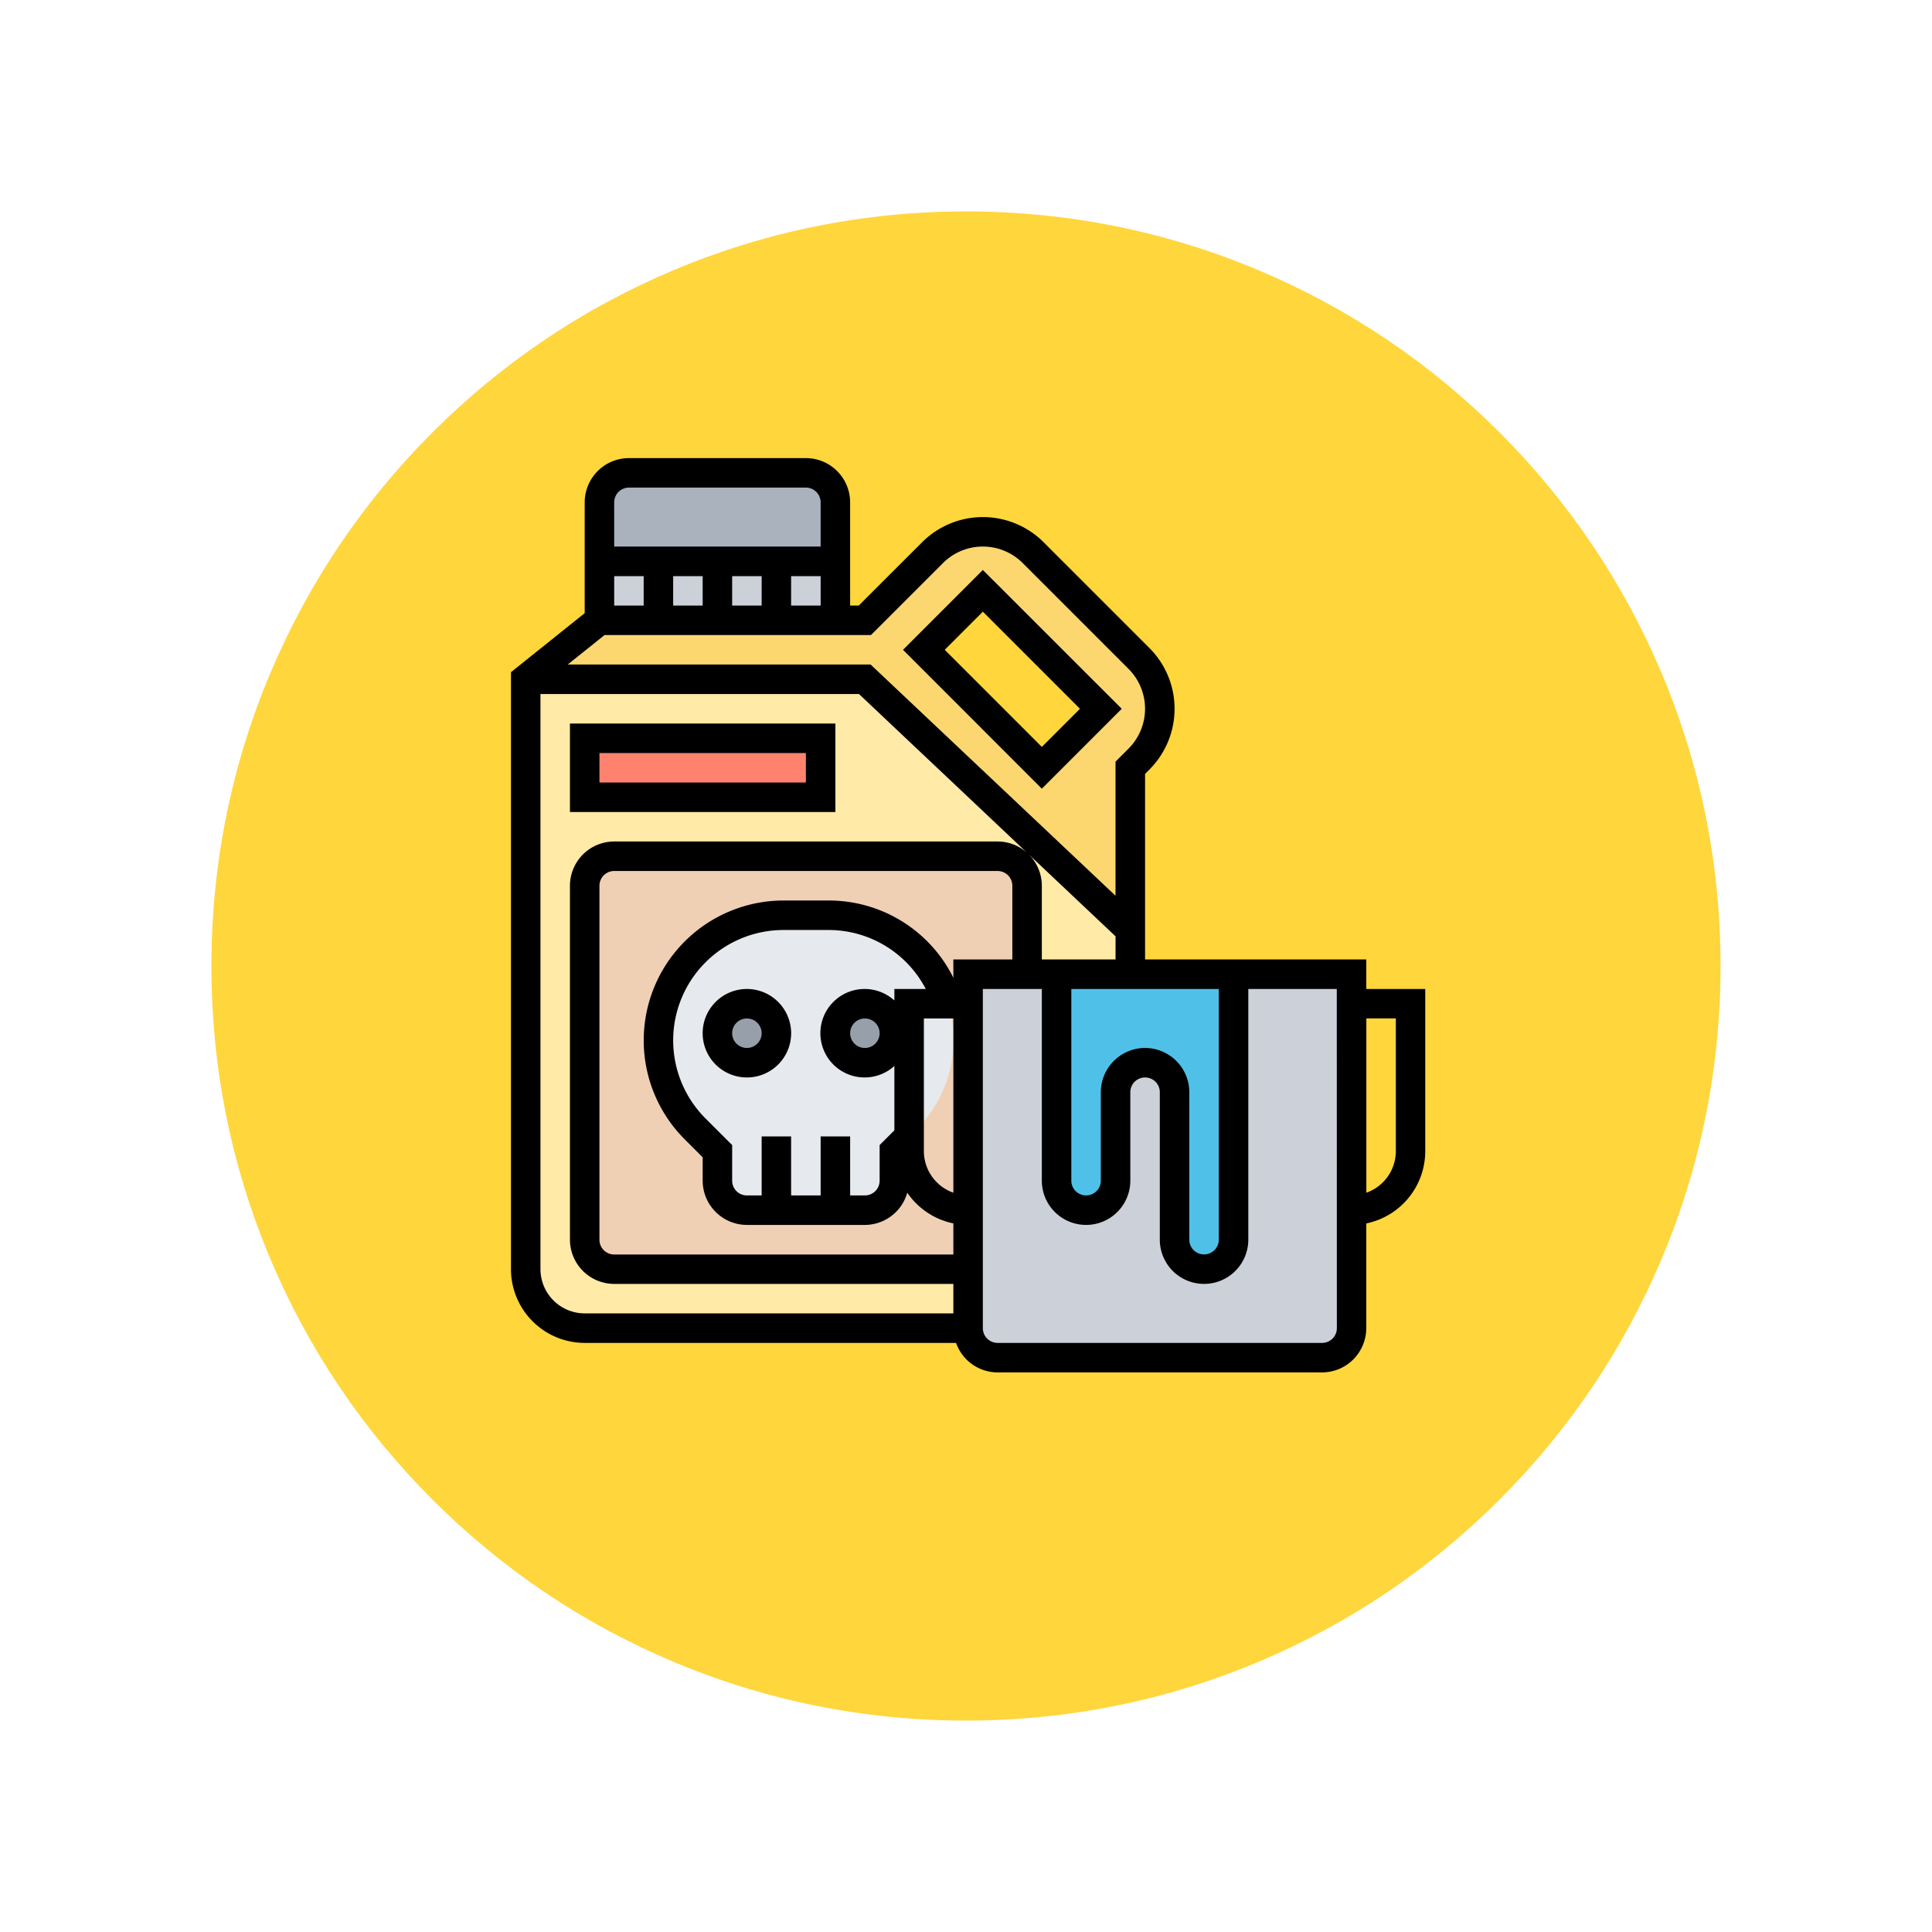 <svg xmlns="http://www.w3.org/2000/svg" xmlns:xlink="http://www.w3.org/1999/xlink" width="109.652" height="109.652" viewBox="0 0 109.652 109.652">
  <defs>
    <filter id="Path_874925" x="0" y="0" width="109.652" height="109.652" filterUnits="userSpaceOnUse">
      <feOffset dy="3" input="SourceAlpha"/>
      <feGaussianBlur stdDeviation="3" result="blur"/>
      <feFlood flood-opacity="0.161"/>
      <feComposite operator="in" in2="blur"/>
      <feComposite in="SourceGraphic"/>
    </filter>
  </defs>
  <g id="Group_1111730" data-name="Group 1111730" transform="translate(-14678.104 9550.152)">
    <g id="Group_1111729" data-name="Group 1111729">
      <g id="Group_1111443" data-name="Group 1111443" transform="translate(13667.373 -12621.152)">
        <g transform="matrix(1, 0, 0, 1, 1010.73, 3071)" filter="url(#Path_874925)">
          <g id="Path_874925-2" data-name="Path 874925" transform="translate(9 6)" fill="#ffd63c">
            <path d="M 45.826 90.153 C 39.841 90.153 34.037 88.981 28.573 86.67 C 23.295 84.438 18.554 81.241 14.483 77.17 C 10.412 73.099 7.215 68.358 4.983 63.08 C 2.672 57.616 1.5 51.811 1.5 45.827 C 1.5 39.841 2.672 34.037 4.983 28.573 C 7.215 23.295 10.412 18.554 14.483 14.483 C 18.554 10.412 23.295 7.215 28.573 4.983 C 34.037 2.672 39.841 1.5 45.826 1.5 C 51.811 1.5 57.616 2.672 63.079 4.983 C 68.358 7.215 73.098 10.412 77.169 14.483 C 81.241 18.554 84.437 23.295 86.67 28.573 C 88.981 34.037 90.152 39.841 90.152 45.826 C 90.152 51.811 88.981 57.616 86.67 63.08 C 84.437 68.358 81.241 73.099 77.169 77.17 C 73.098 81.241 68.358 84.438 63.079 86.67 C 57.616 88.981 51.811 90.153 45.826 90.153 Z" stroke="none"/>
            <path d="M 45.826 3 C 40.043 3 34.435 4.132 29.157 6.364 C 24.058 8.521 19.478 11.609 15.543 15.543 C 11.609 19.478 8.521 24.058 6.364 29.157 C 4.132 34.435 3 40.043 3 45.827 C 3 51.609 4.132 57.218 6.364 62.496 C 8.521 67.595 11.609 72.175 15.543 76.109 C 19.478 80.043 24.058 83.132 29.157 85.289 C 34.435 87.521 40.043 88.653 45.826 88.653 C 51.609 88.653 57.217 87.521 62.495 85.289 C 67.594 83.132 72.175 80.043 76.109 76.109 C 80.043 72.175 83.131 67.595 85.288 62.496 C 87.52 57.218 88.652 51.609 88.652 45.826 C 88.652 40.043 87.52 34.435 85.288 29.157 C 83.131 24.058 80.043 19.478 76.109 15.543 C 72.175 11.609 67.594 8.521 62.495 6.364 C 57.217 4.132 51.609 3 45.826 3 M 45.826 7.62939453125e-06 C 71.135 7.62939453125e-06 91.652 20.517 91.652 45.826 L 91.652 45.827 C 91.652 71.136 71.135 91.653 45.826 91.653 C 20.517 91.653 0 71.136 0 45.827 L 0 45.826 C 0 20.517 20.517 7.62939453125e-06 45.826 7.62939453125e-06 Z" stroke="none" fill="#fff"/>
          </g>
        </g>
      </g>
      <g id="peligroso" transform="translate(14707.104 -9524.152)">
        <g id="Group_1111713" data-name="Group 1111713" transform="translate(0.837 0.837)">
          <g id="Group_1111702" data-name="Group 1111702" transform="translate(4.185)">
            <path id="Path_900866" data-name="Path 900866" d="M19.391,2.674V6.022H6V2.674A1.679,1.679,0,0,1,7.674,1H17.717A1.679,1.679,0,0,1,19.391,2.674Z" transform="translate(-6 -1)" fill="#aab2bd"/>
          </g>
          <g id="Group_1111703" data-name="Group 1111703" transform="translate(4.185 5.022)">
            <path id="Path_900867" data-name="Path 900867" d="M6,7H19.391v3.348H6Z" transform="translate(-6 -7)" fill="#ccd1d9"/>
          </g>
          <g id="Group_1111704" data-name="Group 1111704" transform="translate(0 3.348)">
            <path id="Path_900868" data-name="Path 900868" d="M35.809,12.189a4.041,4.041,0,0,1,0,5.708l-.494.494V27.6L20.25,13.369H1l4.185-3.348H20.25L24.091,6.18a4.041,4.041,0,0,1,5.708,0Zm-5.515,6.2,3.348-3.348-6.7-6.7L23.6,11.7Z" transform="translate(-1 -5)" fill="#fcd770"/>
          </g>
          <g id="Group_1111705" data-name="Group 1111705" transform="translate(0 11.717)">
            <path id="Path_900869" data-name="Path 900869" d="M20.25,15H1V48.478a3.347,3.347,0,0,0,3.348,3.348H35.293l.022-22.6Z" transform="translate(-1 -15)" fill="#ffeaa7"/>
          </g>
          <g id="Group_1111706" data-name="Group 1111706" transform="translate(3.348 15.065)">
            <path id="Path_900870" data-name="Path 900870" d="M5,19H18.391v3.348H5Z" transform="translate(-5 -19)" fill="#ff826e"/>
          </g>
          <g id="Group_1111707" data-name="Group 1111707" transform="translate(25.108 28.456)">
            <path id="Path_900871" data-name="Path 900871" d="M31,35V55.087a1.679,1.679,0,0,0,1.674,1.674H51.087a1.679,1.679,0,0,0,1.674-1.674V35Z" transform="translate(-31 -35)" fill="#ccd1d9"/>
          </g>
          <g id="Group_1111708" data-name="Group 1111708" transform="translate(30.13 28.456)">
            <path id="Path_900872" data-name="Path 900872" d="M47.043,35V50.065a1.686,1.686,0,0,1-1.674,1.674A1.679,1.679,0,0,1,43.7,50.065V41.7a1.686,1.686,0,0,0-1.674-1.674A1.679,1.679,0,0,0,40.348,41.7v5.022a1.686,1.686,0,0,1-1.674,1.674A1.679,1.679,0,0,1,37,46.717V35H47.043Z" transform="translate(-37 -35)" fill="#4fc1e9"/>
          </g>
          <g id="Group_1111709" data-name="Group 1111709" transform="translate(3.348 21.761)">
            <path id="Path_900873" data-name="Path 900873" d="M30.108,28.674V33.7H26.761V50.434H6.674A1.679,1.679,0,0,1,5,48.761V28.674A1.679,1.679,0,0,1,6.674,27H28.434A1.679,1.679,0,0,1,30.108,28.674Zm-6.269,13.8a7.106,7.106,0,0,0-5.022-12.127H16.29a7.11,7.11,0,0,0-6.57,9.817,7.233,7.233,0,0,0,1.548,2.31l1.264,1.264v1.674a1.679,1.679,0,0,0,1.674,1.674h6.7a1.679,1.679,0,0,0,1.674-1.674V43.739Z" transform="translate(-5 -27)" fill="#f0d0b4"/>
          </g>
          <g id="Group_1111710" data-name="Group 1111710" transform="translate(7.533 25.108)">
            <path id="Path_900874" data-name="Path 900874" d="M20.043,47.739H15.022a1.679,1.679,0,0,1-1.674-1.674V44.391l-1.264-1.264a7.233,7.233,0,0,1-1.548-2.31A7.11,7.11,0,0,1,17.106,31h2.528a7.1,7.1,0,0,1,5.022,12.127l-1.264,1.264v1.674a1.679,1.679,0,0,1-1.674,1.674Z" transform="translate(-10 -31)" fill="#e6e9ed"/>
          </g>
          <g id="Group_1111711" data-name="Group 1111711" transform="translate(17.576 30.13)">
            <ellipse id="Ellipse_11819" data-name="Ellipse 11819" cx="2" cy="1.5" rx="2" ry="1.5" transform="translate(-0.413 -0.076)" fill="#969faa"/>
          </g>
          <g id="Group_1111712" data-name="Group 1111712" transform="translate(10.88 30.13)">
            <circle id="Ellipse_11820" data-name="Ellipse 11820" cx="1.5" cy="1.5" r="1.5" transform="translate(0.283 -0.076)" fill="#969faa"/>
          </g>
        </g>
        <g id="Group_1111714" data-name="Group 1111714" transform="translate(0)">
          <path id="Path_900875" data-name="Path 900875" d="M48.543,30.13V28.456H35.989V17.922l.245-.245a4.878,4.878,0,0,0,0-6.9l-6-6a4.878,4.878,0,0,0-6.9,0L19.74,8.369h-.49V2.511A2.514,2.514,0,0,0,16.739,0H6.7A2.514,2.514,0,0,0,4.185,2.511V8.8L0,12.152v33.88a4.189,4.189,0,0,0,4.185,4.185H25.262a2.507,2.507,0,0,0,2.357,1.675H46.032a2.514,2.514,0,0,0,2.511-2.511V43.437a4.192,4.192,0,0,0,3.348-4.1V30.13ZM35.989,33.478a2.514,2.514,0,0,0-2.511,2.511V41.01a.837.837,0,0,1-1.674,0V30.13h8.369V44.358a.837.837,0,0,1-1.674,0V35.989A2.514,2.514,0,0,0,35.989,33.478ZM21.761,30.13v.653a2.511,2.511,0,1,0,0,3.716v3.654l-.837.837v2.02a.837.837,0,0,1-.837.837H19.25V38.5H17.576v3.348H15.9V38.5H14.228v3.348h-.837a.837.837,0,0,1-.837-.837V38.99l-1.513-1.513a6.265,6.265,0,0,1,4.43-10.694h2.535a6.221,6.221,0,0,1,5.537,3.348Zm-.837,2.511a.837.837,0,1,1-.837-.837A.837.837,0,0,1,20.924,32.641Zm2.511-.837h1.674v9.889a2.507,2.507,0,0,1-1.674-2.357Zm1.674-2.312a7.89,7.89,0,0,0-7.1-4.383H15.472A7.939,7.939,0,0,0,9.858,38.66l1.023,1.023V41.01a2.514,2.514,0,0,0,2.511,2.511h6.7a2.506,2.506,0,0,0,2.4-1.829,4.188,4.188,0,0,0,2.617,1.743V45.2H5.859a.837.837,0,0,1-.837-.837V24.271a.838.838,0,0,1,.837-.837H27.619a.838.838,0,0,1,.837.837v4.185H25.108ZM20.433,10.043,24.517,5.96a3.2,3.2,0,0,1,4.531,0l6,6a3.2,3.2,0,0,1,0,4.531l-.736.736v7.611l-13.9-13.123H3.223l2.092-1.674H20.433ZM17.576,6.7V8.369H15.9V6.7ZM14.228,8.369H12.554V6.7h1.674Zm-3.348,0H9.206V6.7H10.88Zm-3.348,0H5.859V6.7H7.533ZM6.7,1.674H16.739a.838.838,0,0,1,.837.837V5.022H5.859V2.511A.838.838,0,0,1,6.7,1.674ZM1.674,46.032V13.391H19.754l14.56,13.751v1.314H30.13V24.271a2.514,2.514,0,0,0-2.511-2.511H5.859a2.514,2.514,0,0,0-2.511,2.511V44.358a2.514,2.514,0,0,0,2.511,2.511h19.25v1.673H4.185A2.514,2.514,0,0,1,1.674,46.032Zm45.2,3.348a.837.837,0,0,1-.837.837H27.619a.837.837,0,0,1-.837-.837V30.13H30.13V41.01a2.511,2.511,0,1,0,5.022,0V35.989a.837.837,0,0,1,1.674,0v8.369a2.511,2.511,0,1,0,5.022,0V30.13h5.022Zm3.348-10.043a2.507,2.507,0,0,1-1.674,2.357V31.8h1.674Z" transform="translate(0)"/>
          <path id="Path_900876" data-name="Path 900876" d="M39,15.465,31.117,7.586l-4.531,4.531L34.465,20ZM31.117,9.953l5.512,5.512-2.164,2.164-5.512-5.512Z" transform="translate(-4.335 -1.237)"/>
          <path id="Path_900877" data-name="Path 900877" d="M15.511,36a2.511,2.511,0,1,0,2.511,2.511A2.514,2.514,0,0,0,15.511,36Zm0,3.348a.837.837,0,1,1,.837-.837A.837.837,0,0,1,15.511,39.348Z" transform="translate(-2.12 -5.87)"/>
          <path id="Path_900878" data-name="Path 900878" d="M19.065,18H4v5.022H19.065Zm-1.674,3.348H5.674V19.674H17.391Z" transform="translate(-0.652 -2.935)"/>
        </g>
      </g>
    </g>
  </g>
</svg>
